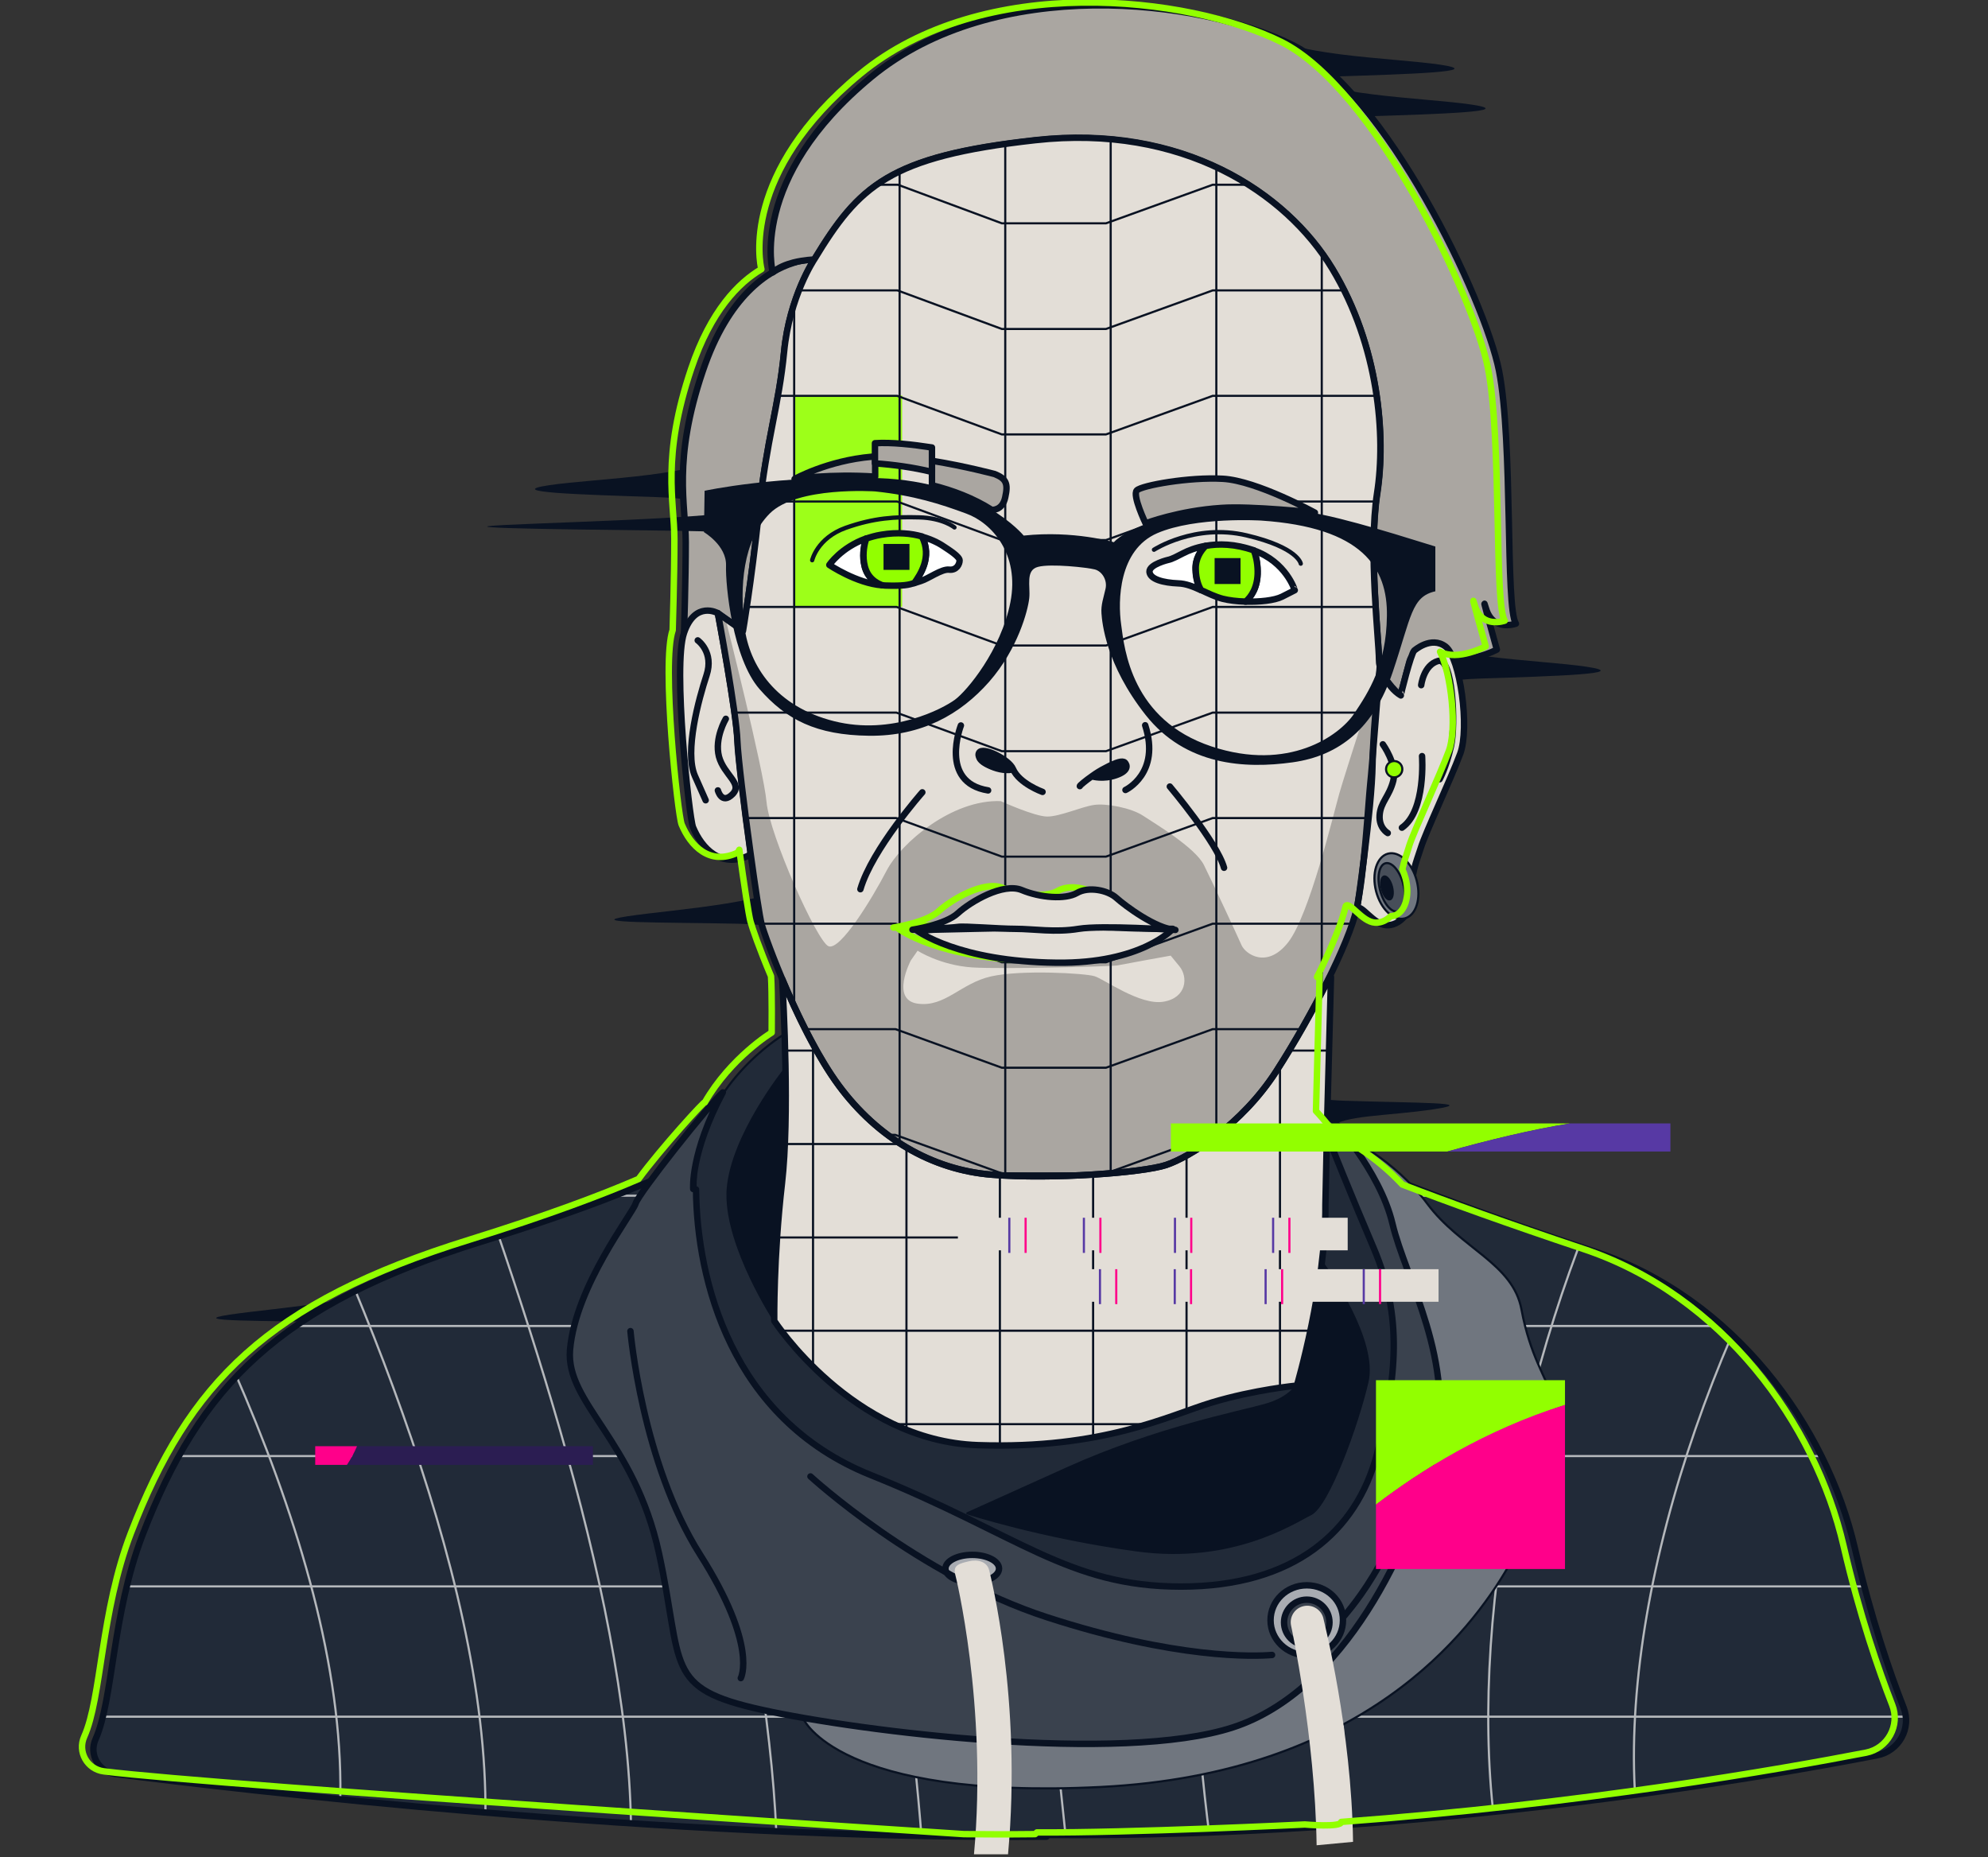<?xml version="1.0" encoding="utf-8"?>
<!-- Generator: Adobe Illustrator 27.1.1, SVG Export Plug-In . SVG Version: 6.00 Build 0)  -->
<svg version="1.1" id="Layer_2_00000026143954432351872310000007228439009425148850_"
	 xmlns="http://www.w3.org/2000/svg" xmlns:xlink="http://www.w3.org/1999/xlink" x="0px" y="0px" viewBox="0 0 927.7 866.5"
	 style="enable-background:new 0 0 927.7 866.5;" xml:space="preserve">
<rect x="0" y="0" width="927.7" height="866.5" fill="#333333" stroke="none"/>
<style type="text/css">
	.st0{fill:#091222;}
	.st1{clip-path:url(#SVGID_00000043438092728774900120000016039516371495353014_);}
	.st2{fill:none;stroke:#B5B8BC;stroke-miterlimit:10;}
	.st3{fill:#70767F;stroke:#091222;stroke-linecap:round;stroke-linejoin:round;stroke-miterlimit:10;}
	.st4{fill:#212A38;stroke:#091222;stroke-linecap:round;stroke-linejoin:round;stroke-miterlimit:10;}
	.st5{fill:none;stroke:#091222;stroke-linecap:round;stroke-linejoin:round;stroke-miterlimit:10;}
	.st6{fill:#AAA6A1;stroke:#091222;stroke-width:3;stroke-linecap:round;stroke-linejoin:round;stroke-miterlimit:10;}
	.st7{fill:#E3DED7;stroke:#091222;stroke-width:3;stroke-linecap:round;stroke-linejoin:round;stroke-miterlimit:10;}
	.st8{clip-path:url(#SVGID_00000043415433567566444540000012651288426428652199_);}
	.st9{fill:#9DFF19;}
	.st10{fill:#AAA6A1;}
	.st11{fill:none;stroke:#091222;stroke-miterlimit:10;}
	.st12{fill:none;stroke:#091222;stroke-width:3;stroke-linecap:round;stroke-linejoin:round;stroke-miterlimit:10;}
	.st13{fill:#3A424E;stroke:#091222;stroke-width:3;stroke-linecap:round;stroke-linejoin:round;stroke-miterlimit:10;}
	.st14{fill:#091222;stroke:#091222;stroke-linecap:round;stroke-linejoin:round;stroke-miterlimit:10;}
	.st15{fill:#A9ACB2;stroke:#091222;stroke-width:3;stroke-miterlimit:10;}
	.st16{fill:#E3DED7;}
	.st17{fill:#474E59;stroke:#091222;stroke-linecap:round;stroke-linejoin:round;stroke-miterlimit:10;}
	.st18{fill:#92FF00;stroke:#091222;stroke-linecap:round;stroke-linejoin:round;stroke-miterlimit:10;}
	.st19{clip-path:url(#SVGID_00000053514662943990355980000014502308098993396898_);}
	.st20{fill:none;stroke:#92FF00;stroke-width:3;stroke-linecap:round;stroke-linejoin:round;stroke-miterlimit:10;}
	.st21{fill:none;stroke:#091222;stroke-width:2;stroke-linecap:round;stroke-linejoin:round;stroke-miterlimit:10;}
	.st22{fill:#FFFFFF;stroke:#091222;stroke-width:3;stroke-linecap:round;stroke-linejoin:round;stroke-miterlimit:10;}
	.st23{fill:#92FF00;stroke:#091222;stroke-width:3;stroke-linecap:round;stroke-linejoin:round;stroke-miterlimit:10;}
	.st24{fill:#92FF00;}
	.st25{fill:#5739A4;}
	.st26{fill:#FF008A;}
	.st27{fill:#2B1D52;}
	.st28{fill:none;stroke:#5739A4;stroke-miterlimit:10;}
	.st29{fill:none;stroke:#FF008A;stroke-miterlimit:10;}
</style>
<g>
	<path class="st0" d="M184.6,625c0,0,4.1-7.5-26.3-8.1c-33.9-0.7-72.9-0.2-51.1-3.5s74-6.4,80.6-18.4L184.6,625z"/>
	<g>
		<defs>
			<path id="SVGID_1_" d="M610.3,533.3c0,0,39.7,19.4,133.7,50.6c65.1,21.6,108.4,81.4,121.6,138.6c7.6,32.8,16.5,58.4,22.7,74.2
				c3.8,9.6-2.1,20.3-12.3,22.3c-55,10.7-215.4,38.6-386.8,37.2l-0.9,0.8c-179.7,1.4-378.5-22.1-434.6-29.3
				c-7.7-1-12.3-9.1-9.1-16.2c8.2-18.3,7.7-58.2,21.8-95c26.9-69.9,63.5-107.6,158.1-137.1C319,550.1,337,533.3,337,533.3
				s-18.9,116.9,142.8,124.5S616.9,536.7,610.3,533.3z"/>
		</defs>
		<use xlink:href="#SVGID_1_"  style="overflow:visible;fill:#212A38;"/>
		<clipPath id="SVGID_00000181052007974042208810000012350055045221752741_">
			<use xlink:href="#SVGID_1_"  style="overflow:visible;"/>
		</clipPath>
		<g style="clip-path:url(#SVGID_00000181052007974042208810000012350055045221752741_);">
			<g>
				<path class="st2" d="M-58.4,361.6c0,0,327.2,417.3,178.5,588.6"/>
				<path class="st2" d="M58.5,366.6c-18.6,6.9,256.1,421,138.8,583.6"/>
				<path class="st2" d="M175.4,371.5c-37.3,13.9,185.1,424.8,99.2,578.7"/>
				<path class="st2" d="M292.3,376.5c-55.9,20.8,114,428.6,59.5,573.7"/>
				<path class="st2" d="M409.2,381.4c-74.5,27.7,43,432.3,19.8,568.7"/>
				<path class="st2" d="M526,386.4c-93.1,34.6-28.1,436.1-19.8,563.8"/>
				<path class="st2" d="M642.9,391.4c-111.8,41.6-99.2,439.8-59.5,558.8"/>
				<path class="st2" d="M759.8,396.3c-130.4,48.5-170.2,443.6-99.2,553.9"/>
				<path class="st2" d="M876.7,401.3c-149,55.4-241.3,447.3-138.8,548.9"/>
				<path class="st2" d="M993.5,406.2c-167.7,62.3-312.3,451.1-178.5,544"/>
			</g>
			<g>
				<polyline class="st2" points="903,375.6 665.1,375.6 603.7,375.6 542.2,375.6 480.8,375.6 420.8,375.6 360.9,375.6 299.5,375.6 
					238,375.6 -47.5,375.6 				"/>
				<polyline class="st2" points="903,436.4 665.3,436.4 603.7,436.4 542.2,436.4 480.8,436.4 420.8,436.4 360.8,436.4 299.5,436.4 
					238,436.4 178.1,436.4 -47.5,436.4 				"/>
				<polyline class="st2" points="903,497.1 665.5,497.1 603.7,497.1 542.2,497.1 480.8,497.1 420.8,497.1 360.6,497.1 299.5,497.1 
					238,497.1 178.1,497.1 -47.5,497.1 				"/>
				<polyline class="st2" points="903,557.9 665.6,557.9 603.7,557.9 542.2,557.9 480.8,557.9 420.8,557.9 360.4,557.9 299.5,557.9 
					238,557.9 178.1,557.9 -47.5,557.9 				"/>
				<polyline class="st2" points="903,618.7 665.8,618.7 603.7,618.7 542.2,618.7 480.8,618.7 420.8,618.7 360.2,618.7 299.5,618.7 
					238,618.7 178.1,618.7 -47.5,618.7 				"/>
				<polyline class="st2" points="903,679.4 666,679.4 603.7,679.4 542.2,679.4 480.8,679.4 420.8,679.4 360.1,679.4 299.5,679.4 
					238,679.4 178.1,679.4 -47.5,679.4 				"/>
				<polyline class="st2" points="903,740.2 666.1,740.2 603.7,740.2 542.2,740.2 480.8,740.2 420.8,740.2 359.9,740.2 299.5,740.2 
					238,740.2 178.1,740.2 -47.5,740.2 				"/>
				<polyline class="st2" points="903,801 666.3,801 603.7,801 542.2,801 480.8,801 420.8,801 359.7,801 299.5,801 238,801 
					178.1,801 -47.5,801 				"/>
				<polyline class="st2" points="903,861.8 666.5,861.8 603.7,861.8 542.2,861.8 480.8,861.8 420.8,861.8 359.6,861.8 299.5,861.8 
					238,861.8 178.1,861.8 -47.5,861.8 				"/>
				<polyline class="st2" points="903,922.5 666.7,922.5 603.7,922.5 542.2,922.5 480.8,922.5 420.8,922.5 359.4,922.5 299.5,922.5 
					238,922.5 178.1,922.5 -47.5,922.5 				"/>
			</g>
		</g>
		
			<use xlink:href="#SVGID_1_"  style="overflow:visible;fill:none;stroke:#091222;stroke-width:3;stroke-linecap:round;stroke-linejoin:round;stroke-miterlimit:10;"/>
	</g>
	<path class="st0" d="M583.2,498.4c0,0,10.2,14.1,44.1,15.2c33.9,1.1,63.5,0.7,41.6,4c-21.9,3.3-42.6,2.6-48.2,8.7L583.2,498.4z"/>
	<path class="st0" d="M370.4,439.1c0,0,4.1-7.5-26.3-8.1c-33.9-0.7-72.9-0.2-51.1-3.5c21.9-3.3,74-6.4,80.6-18.4L370.4,439.1z"/>
	<path class="st0" d="M327.8,239.7c0,0,11.5-6.7-22.4-7.8c-33.9-1.1-71.1-2.2-49.2-5.5c21.9-3.3,75.2-4.2,81.8-16.2L327.8,239.7z"/>
	<path class="st0" d="M668.8,324.4c0,0-11.5-6.7,22.4-7.8c33.9-1.1,71.1-2.2,49.2-5.5c-21.9-3.3-75.2-4.2-81.8-16.2L668.8,324.4z"/>
	<path class="st0" d="M600.6,43.5c0,0-11.5-6.7,22.4-7.8s71.1-2.2,49.2-5.5S597,26,590.4,14L600.6,43.5z"/>
	<path class="st0" d="M615.1,62.1c0,0-11.5-6.7,22.4-7.8c33.9-1.1,71.1-2.2,49.2-5.5c-21.9-3.3-75.2-4.2-81.8-16.2L615.1,62.1z"/>
	<path class="st3" d="M628.1,530.4c0,0,22.3,10.2,37.9,31.2c15.6,21,40,27.8,44,49.4s11.5,31.8,14.9,42s-3.4,47.4-21,77.9
		c-17.6,30.5-67.7,96.8-190.3,102.9C391.1,839.9,374.9,802,374.9,802"/>
	<path class="st4" d="M636.5,550.1l-17.6-18.4l-111.6,14.1l-141.6-20.7c0.2-6.8,0.4-12.8,0.5-17.7c0.1-8.3,0.1-15.8-0.1-22.5
		l-0.8-1.9c0,0-39.3,23.7-40.6,65c-0.1,2.2-0.1,4.6-0.1,7l-9.5,87l79,83.3c0,0,142,26.7,146.3,28.8c4.3,2.1,76.9-20.3,76.9-20.3
		l35.2-64.1l9.6-51.2L636.5,550.1z"/>
	<path class="st5" d="M373.8,121.7c3.5-0.6,6.2-0.7,6.2-0.7C380,121,377.6,120.9,373.8,121.7z"/>
	<path class="st5" d="M370.2,122.4c0,0.1-0.1,0.1-0.1,0.2c1.3-0.4,2.5-0.7,3.7-1C372.6,121.9,371.4,122.1,370.2,122.4z"/>
	<path class="st6" d="M380,121c0,0-2.7,0-6.2,0.7c-1.1,0.2-2.3,0.5-3.7,1c-11.4,3.6-30.2,14.9-42.2,50.6
		c-14.1,41.7-7.9,62.1-7.9,79.6c0,17.5-0.8,42.5-0.8,42.5s4.2-10.8,10-10c5.8,0.8,5.8,0.8,5.8,0.8l11.7,8.3c0,0,3.8-21.7,7.4-55.2
		c3.7-34.9,9.3-49.2,11.8-75.1C368.4,138.3,380,121,380,121L380,121z"/>
	<path class="st6" d="M693.5,284.1c3.3,10.8,13.9,6.9,13.9,6.9c-5-7.5-1.3-84.8-7.9-118.1c-6.7-33.4-52.9-130.2-96.3-151.9
		c-43.4-21.7-139-32.6-196.6,14.9s-46,91.2-46,91.2c2.6-2.3,6.2-3.7,9.6-4.6c5.2-1.3,9.8-1.4,9.8-1.4
		c20.8-34.2,34.8-48.1,103.2-55.6s116.9,24.2,138.6,60c21.7,35.9,25,78.1,20.9,104.8s0.8,69.2,0.8,77.5c0,1,0.2,2.1,0.4,3.1
		c1.9,7.2,9.6,13.6,9.6,13.6s2.5-9.2,4.2-15.8c0.4-1.4,1.2-2.7,2.3-3.8c4.2-4.4,11-4.3,15.7-0.4c8,6.6,22.8-1.4,22.8-1.4
		S690.2,273.2,693.5,284.1z"/>
	<path class="st7" d="M335,286.1c0,0-10.6-6.1-15.8,9.2c-5.3,15.3,2.4,86.4,4.2,90.7c4.1,9.9,13.1,19.4,26.2,13.1l0.7-1.3
		c-2.9-20.7-5.8-44.6-6.1-52C343.7,332.7,335,286.1,335,286.1z"/>
	<g>
		<defs>
			<path id="SVGID_00000139980179279426934590000008349172894340721317_" d="M642.6,230.2c4.2-26.7,0.8-68.9-20.9-104.8
				c-21.7-35.9-70.2-67.6-138.6-60S400.8,86.8,380,121c0,0-11.6,17.3-14.1,43.1c-2.5,25.8-8.1,40.2-11.8,75.1
				c-3.6,33.5-7.4,55.2-7.4,55.2l-11.7-8.3c0,0,8.7,46.6,9.1,59.7c0.3,7.4,3.2,31.2,6.1,52c2.2,16.2,4.4,30.4,5.2,33.4
				c1.8,6.8,18.1,51,36.1,75.4c18.1,24.4,43.3,39.3,71.3,41.5c28,2.3,70.4-0.9,81.3-4.5c10.8-3.6,35.2-18.5,51.5-43.8
				c16.3-25.3,33.9-59.6,37.5-75.9c3.6-16.3,5.4-49.2,6.3-57.8c0.9-8.2,4.2-51.6,4.5-55.3c-0.3-1-0.4-2-0.4-3.1
				C643.5,299.4,638.5,256.9,642.6,230.2z"/>
		</defs>
		<use xlink:href="#SVGID_00000139980179279426934590000008349172894340721317_"  style="overflow:visible;fill:#E3DED7;"/>
		<clipPath id="SVGID_00000029738647152782592640000009705194673739966624_">
			<use xlink:href="#SVGID_00000139980179279426934590000008349172894340721317_"  style="overflow:visible;"/>
		</clipPath>
		<g style="clip-path:url(#SVGID_00000029738647152782592640000009705194673739966624_);">
			<rect x="370.6" y="184.5" class="st9" width="50.4" height="98.6"/>
			<path class="st10" d="M625,370.2c-2.7,9.5-14,56.9-23.9,69.5c-9.9,12.6-19.9,5.4-21.7,1.4c-1.8-4.1-13.5-29.3-17.6-37.5
				s-23-19.4-28.4-23c-5.4-3.6-17.2-5.9-23-5c-5.9,0.9-15.8,5.4-21.7,5.4c-5.9,0-21.7-7.2-21.7-7.2c-22.6-0.9-46.5,19.4-53.3,32.5
				c-6.8,13.1-21.7,37.5-27.1,35.2c-5.4-2.3-27.5-51.9-28.9-67.3c-1.4-15.4-19-84.9-19-84.9l-0.3-0.5l-3.4-2.8
				c0,0,8.7,46.6,9.1,59.7c0.3,7.4,3.2,31.2,6.1,52c2.2,16.2,4.4,30.4,5.2,33.4c1.8,6.8,18.1,51,36.1,75.4
				c18.1,24.4,43.3,39.3,71.3,41.5c28,2.3,70.4-0.9,81.3-4.5c10.8-3.6,35.2-18.5,51.5-43.8c16.3-25.3,33.9-59.6,37.5-75.9
				c3.6-16.3,5.4-49.2,6.3-57.8c0.9-8.2,4.2-51.6,4.5-55.3C643.9,310.8,627.7,360.7,625,370.2z M542.9,467.4
				c-10.9,1.8-27.6-10.5-32.1-11.9c-4.6-1.4-34.3-3.1-48.4,0.1c-14.1,3.2-21.4,14.5-34.2,12.7c-12.8-1.8-3.2-20.1-3.2-20.1l3.2-4.6
				c0,0,10.5,6.8,25.5,7.8c15.1,0.9,65.2-0.5,67.5-0.9c2.3-0.5,25.1-4.6,25.1-4.6s0,0,4.1,5S553.8,465.6,542.9,467.4z"/>
			<g>
				<line class="st11" x1="272.1" y1="63.8" x2="272.1" y2="551.9"/>
				<line class="st11" x1="321.3" y1="63.8" x2="321.3" y2="551.9"/>
				<line class="st11" x1="370.6" y1="63.8" x2="370.6" y2="551.9"/>
				<line class="st11" x1="419.8" y1="63.8" x2="419.8" y2="551.9"/>
				<line class="st11" x1="469.1" y1="63.8" x2="469.1" y2="551.9"/>
				<line class="st11" x1="518.3" y1="63.8" x2="518.3" y2="551.9"/>
				<line class="st11" x1="567.6" y1="63.8" x2="567.6" y2="551.9"/>
				<line class="st11" x1="616.8" y1="63.8" x2="616.8" y2="551.9"/>
				<line class="st11" x1="666.1" y1="63.8" x2="666.1" y2="551.9"/>
				<line class="st11" x1="715.3" y1="63.8" x2="715.3" y2="551.9"/>
			</g>
			<g>
				<polyline class="st11" points="737.7,86.2 665.5,86.2 615.7,86.2 565.9,86.2 516.1,104.2 467.5,104.2 419,86.2 369.2,86.2 
					319.4,86.2 249.6,86.2 				"/>
				<polyline class="st11" points="737.7,135.5 665.7,135.5 615.7,135.5 565.9,135.5 516.1,153.5 467.5,153.5 418.8,135.5 
					369.2,135.5 319.4,135.5 270.8,135.5 249.6,135.5 				"/>
				<polyline class="st11" points="737.7,184.7 665.8,184.7 615.7,184.7 565.9,184.7 516.1,202.7 467.5,202.7 418.7,184.7 
					369.2,184.7 319.4,184.7 270.8,184.7 249.6,184.7 				"/>
				<polyline class="st11" points="737.7,234 665.9,234 615.7,234 565.9,234 516.1,252 467.5,252 418.6,234 369.2,234 319.4,234 
					270.8,234 249.6,234 				"/>
				<polyline class="st11" points="737.7,283.2 666.1,283.2 615.7,283.2 565.9,283.2 516.1,301.2 467.5,301.2 418.4,283.2 
					369.2,283.2 319.4,283.2 270.8,283.2 249.6,283.2 				"/>
				<polyline class="st11" points="737.7,332.5 666.2,332.5 615.7,332.5 565.9,332.5 516.1,350.5 467.5,350.5 418.3,332.5 
					369.2,332.5 319.4,332.5 270.8,332.5 249.6,332.5 				"/>
				<polyline class="st11" points="737.7,381.7 666.4,381.7 615.7,381.7 565.9,381.7 516.1,399.7 467.5,399.7 418.2,381.7 
					369.2,381.7 319.4,381.7 270.8,381.7 249.6,381.7 				"/>
				<polyline class="st11" points="737.7,431 666.5,431 615.7,431 565.9,431 516.1,449 467.5,449 418,431 369.2,431 319.4,431 
					270.8,431 249.6,431 				"/>
				<polyline class="st11" points="737.7,480.2 666.6,480.2 615.7,480.2 565.9,480.2 516.1,498.2 467.5,498.2 417.9,480.2 
					369.2,480.2 319.4,480.2 270.8,480.2 249.6,480.2 				"/>
				<polyline class="st11" points="737.7,529.5 666.8,529.5 615.7,529.5 565.9,529.5 516.1,547.5 467.5,547.5 417.7,529.5 
					369.2,529.5 319.4,529.5 270.8,529.5 249.6,529.5 				"/>
			</g>
		</g>
		
			<use xlink:href="#SVGID_00000139980179279426934590000008349172894340721317_"  style="overflow:visible;fill:none;stroke:#091222;stroke-miterlimit:10;"/>
	</g>
	<path class="st12" d="M325.6,298.8c0,0,7.7,5.4,4.1,16.3s-10.4,35.7-5.4,47c5,11.3,5,11.3,5,11.3"/>
	<path class="st12" d="M338.7,335.4c0,0-5.4,9-3.2,17.6c2.3,8.6,11.3,12.6,6.3,17.6s-6.8-1.8-6.8-1.8"/>
	<path class="st5" d="M618.5,550.5c0-0.2,0-0.4,0-0.6C618.5,550.1,618.5,550.3,618.5,550.5z"/>
	<path class="st5" d="M618.4,558.6c0-0.2,0-0.4,0-0.6C618.4,558.1,618.4,558.4,618.4,558.6z"/>
	<path class="st5" d="M618.8,570.5c0-0.1,0-0.2,0-0.2C618.8,570.3,618.8,570.4,618.8,570.5z"/>
	<path class="st5" d="M618.4,559.7c0-0.2,0-0.4,0-0.7C618.4,559.3,618.4,559.5,618.4,559.7z"/>
	<path class="st5" d="M611.1,628.5c0-0.2,0.1-0.4,0.1-0.6C611.1,628,611.1,628.2,611.1,628.5z"/>
	<path class="st5" d="M618.4,557.4c0-0.2,0-0.4,0-0.7C618.4,557,618.4,557.2,618.4,557.4z"/>
	<path class="st5" d="M618.2,583.5c0,0,0-0.1,0-0.1C618.2,583.4,618.2,583.5,618.2,583.5z"/>
	<path class="st5" d="M618.4,556.2c0-0.3,0-0.7,0-1C618.4,555.5,618.4,555.9,618.4,556.2z"/>
	<path class="st5" d="M618.4,551.8c0-0.2,0-0.4,0-0.6C618.5,551.4,618.5,551.6,618.4,551.8z"/>
	<path class="st5" d="M618.4,553.2c0-0.2,0-0.4,0-0.6C618.4,552.8,618.4,553,618.4,553.2z"/>
	<path class="st5" d="M618.4,554.5c0-0.2,0-0.4,0-0.7C618.4,554.1,618.4,554.3,618.4,554.5z"/>
	<path class="st5" d="M611.3,627.4c0-0.2,0.1-0.3,0.1-0.5C611.3,627,611.3,627.2,611.3,627.4z"/>
	<path class="st5" d="M618.4,560.8c0-0.2,0-0.4,0-0.7C618.4,560.4,618.4,560.6,618.4,560.8z"/>
	<path class="st5" d="M618.6,566.6c0-0.2,0-0.5,0-0.7C618.6,566.1,618.6,566.4,618.6,566.6z"/>
	<path class="st5" d="M618.7,568.1c0-0.1,0-0.2,0-0.3C618.7,567.8,618.7,567.9,618.7,568.1z"/>
	<path class="st5" d="M618.7,574.6c0-0.1,0-0.2,0-0.3C618.7,574.4,618.7,574.5,618.7,574.6z"/>
	<path class="st5" d="M618.6,565.6c0-0.2,0-0.3,0-0.5C618.6,565.3,618.6,565.5,618.6,565.6z"/>
	<path class="st5" d="M618.8,573.3c0-0.1,0-0.2,0-0.4C618.8,573.1,618.8,573.2,618.8,573.3z"/>
	<path class="st5" d="M618.5,562.1c0-0.3,0-0.6,0-1C618.4,561.5,618.4,561.8,618.5,562.1z"/>
	<path class="st5" d="M618.8,569.3c0-0.1,0-0.3,0-0.4C618.7,569,618.7,569.1,618.8,569.3z"/>
	<path class="st5" d="M618.5,579c0-0.1,0-0.2,0-0.2C618.5,578.8,618.5,578.9,618.5,579z"/>
	<path class="st5" d="M618.5,564.8c0-0.2,0-0.3,0-0.5C618.5,564.5,618.5,564.6,618.5,564.8z"/>
	<path class="st5" d="M618.5,563.1c0-0.2,0-0.4,0-0.7C618.5,562.6,618.5,562.8,618.5,563.1z"/>
	<path class="st5" d="M618.6,577.6c0-0.1,0-0.2,0-0.2C618.6,577.4,618.6,577.5,618.6,577.6z"/>
	<path class="st5" d="M618.5,563.9c0-0.2,0-0.4,0-0.6C618.5,563.6,618.5,563.8,618.5,563.9z"/>
	<path class="st5" d="M618,585C618,585,618,585,618,585C618,585,618,585,618,585z"/>
	<path class="st5" d="M618.8,537c0-0.1,0-0.3,0-0.4C618.8,536.7,618.8,536.8,618.8,537z"/>
	<path class="st5" d="M618.8,535.4c0-0.2,0-0.3,0-0.5C618.8,535.1,618.8,535.3,618.8,535.4z"/>
	<path class="st5" d="M610.3,632.6c0-0.3,0.1-0.5,0.1-0.8C610.4,632.1,610.4,632.4,610.3,632.6z"/>
	<path class="st5" d="M610.5,631.7c0-0.2,0.1-0.5,0.1-0.7C610.6,631.2,610.5,631.4,610.5,631.7z"/>
	<path class="st5" d="M618.7,541c0-0.1,0-0.3,0-0.4C618.7,540.8,618.7,540.9,618.7,541z"/>
	<path class="st5" d="M618.9,533.9c0-0.2,0-0.4,0-0.6C618.9,533.5,618.9,533.7,618.9,533.9z"/>
	<path class="st5" d="M618.6,542.6c0-0.2,0-0.3,0-0.5C618.6,542.2,618.6,542.4,618.6,542.6z"/>
	<path class="st5" d="M610.1,634.3c0-0.2,0.1-0.5,0.1-0.7C610.1,633.8,610.1,634.1,610.1,634.3z"/>
	<path class="st5" d="M610.2,633.4c0-0.2,0.1-0.4,0.1-0.6C610.3,633,610.2,633.2,610.2,633.4z"/>
	<path class="st5" d="M618.9,532.3c0-0.2,0-0.4,0-0.5C618.9,531.9,618.9,532.1,618.9,532.3z"/>
	<path class="st5" d="M618.8,571.7c0,0.1,0,0.2,0,0.2C618.8,571.9,618.8,571.8,618.8,571.7z"/>
	<path class="st5" d="M617.5,589.6C617.5,589.6,617.5,589.7,617.5,589.6C617.5,589.7,617.5,589.7,617.5,589.6
		C617.5,589.6,617.5,589.6,617.5,589.6z"/>
	<path class="st5" d="M610.7,630.7c0-0.2,0.1-0.4,0.1-0.7C610.7,630.2,610.7,630.4,610.7,630.7z"/>
	<path class="st5" d="M610.8,629.7c0.1-0.3,0.1-0.6,0.2-0.9C610.9,629.1,610.9,629.4,610.8,629.7z"/>
	<path class="st5" d="M618.6,545.5c0-0.2,0-0.4,0-0.5C618.6,545.2,618.6,545.3,618.6,545.5z"/>
	<path class="st5" d="M618.5,546.8c0-0.1,0-0.2,0-0.4C618.5,546.6,618.5,546.7,618.5,546.8z"/>
	<path class="st5" d="M618.6,544.1c0-0.2,0-0.4,0-0.6C618.6,543.7,618.6,543.9,618.6,544.1z"/>
	<path class="st5" d="M618.5,549.1c0-0.2,0-0.3,0-0.5C618.5,548.8,618.5,549,618.5,549.1z"/>
	<path class="st5" d="M611.2,627.8c0-0.2,0.1-0.3,0.1-0.5C611.2,627.5,611.2,627.7,611.2,627.8z"/>
	<path class="st5" d="M618.6,577.3c0-0.9,0.1-1.8,0.1-2.7C618.7,575.5,618.7,576.4,618.6,577.3z"/>
	<path class="st5" d="M611,628.8c0-0.1,0-0.3,0.1-0.4C611,628.6,611,628.7,611,628.8z"/>
	<path class="st5" d="M618.7,574.3c0-0.3,0-0.7,0-1C618.8,573.7,618.7,574,618.7,574.3z"/>
	<path class="st5" d="M618.8,573c0-0.3,0-0.7,0-1C618.8,572.3,618.8,572.6,618.8,573z"/>
	<path class="st5" d="M610.2,633.6c0-0.1,0-0.1,0-0.2C610.2,633.5,610.2,633.5,610.2,633.6z"/>
	<path class="st5" d="M618.5,578.7c0-0.4,0-0.8,0.1-1.2C618.6,578,618.6,578.4,618.5,578.7z"/>
	<path class="st5" d="M610.5,631.8c0,0,0-0.1,0-0.1C610.5,631.7,610.5,631.8,610.5,631.8z"/>
	<path class="st5" d="M610.8,630c0-0.1,0-0.2,0-0.3C610.8,629.8,610.8,629.9,610.8,630z"/>
	<path class="st5" d="M618.2,583.4c0.1-1.5,0.2-2.9,0.3-4.4C618.4,580.4,618.3,581.9,618.2,583.4z"/>
	<path class="st5" d="M610.6,630.9c0-0.1,0-0.2,0-0.3C610.6,630.8,610.6,630.9,610.6,630.9z"/>
	<path class="st5" d="M617.5,589.6c0.2-1.6,0.4-3.1,0.5-4.7C617.9,586.5,617.7,588.1,617.5,589.6z"/>
	<path class="st5" d="M611.4,626.9c1.8-9.5,4.6-23.7,6.2-37.2C615.9,603.2,613.1,617.4,611.4,626.9z"/>
	<path class="st5" d="M610.3,632.8c0-0.1,0-0.1,0-0.2C610.3,632.7,610.3,632.7,610.3,632.8z"/>
	<path class="st5" d="M618,584.9c0-0.5,0.1-1,0.1-1.5C618.1,584,618.1,584.5,618,584.9z"/>
	<path class="st5" d="M618.6,542.1c0-0.3,0-0.7,0-1C618.7,541.4,618.6,541.7,618.6,542.1z"/>
	<path class="st5" d="M618.5,546.4c0-0.3,0-0.6,0-0.9C618.5,545.8,618.5,546.1,618.5,546.4z"/>
	<path class="st5" d="M618.5,548.6c0-0.6,0-1.2,0-1.8C618.5,547.4,618.5,548,618.5,548.6z"/>
	<path class="st5" d="M618.6,545c0-0.3,0-0.6,0-0.9C618.6,544.4,618.6,544.7,618.6,545z"/>
	<path class="st5" d="M618.8,570.2c0-0.3,0-0.6,0-0.9C618.8,569.6,618.8,569.9,618.8,570.2z"/>
	<path class="st5" d="M618.5,549.9c0-0.3,0-0.5,0-0.8C618.5,549.4,618.5,549.6,618.5,549.9z"/>
	<path class="st5" d="M618.4,552.5c0-0.2,0-0.5,0-0.7C618.4,552.1,618.4,552.3,618.4,552.5z"/>
	<path class="st5" d="M618.6,543.5c0-0.3,0-0.6,0-0.9C618.6,542.9,618.6,543.2,618.6,543.5z"/>
	<path class="st13" d="M649.8,571c-5.9-25-29.1-50-30.4-51.4c-0.2,4.1-0.3,8.2-0.4,12.1c0-0.9,0.1-1.8,0.1-2.7
		c2.8,7.2,11.1,27.9,22,53.5c13.5,31.8,10.8,60.3,1.4,96.2c-9.5,35.9-38.6,61.6-91.4,61.6c-52.8,0-75.9-24.4-144.9-52.1
		c-65.3-26.3-81-91.3-81.4-133.2l-1.3-0.2c0,0-1.4-16.6,13.8-45.1c-6.1,5.4-39.4,47.2-40.7,51.9c-1.4,4.7-28,38.3-30.6,68.2
		c-2.1,24.8,30,42.1,41.5,94.9c11.5,52.8,2,63,48.1,73.1C401.6,808,523.1,823,575.3,806c52.1-16.9,84-85.3,94.1-128
		C679.6,635.4,655.9,596.8,649.8,571z"/>
	<path class="st5" d="M618.8,570.5c0,0.4,0,0.8,0,1.2C618.8,571.3,618.8,570.9,618.8,570.5z"/>
	<path class="st5" d="M618.9,533.3c0-0.4,0-0.7,0-1.1C618.9,532.6,618.9,533,618.9,533.3z"/>
	<path class="st5" d="M618.4,553.8c0-0.2,0-0.4,0-0.7C618.4,553.4,618.4,553.6,618.4,553.8z"/>
	<path class="st5" d="M618.8,536.6c0-0.4,0-0.7,0-1.1C618.8,535.8,618.8,536.2,618.8,536.6z"/>
	<path class="st5" d="M618.8,535c0-0.4,0-0.7,0-1.1C618.9,534.2,618.8,534.6,618.8,535z"/>
	<path class="st5" d="M618.7,540.7c0-1.2,0.1-2.4,0.1-3.7C618.7,538.2,618.7,539.4,618.7,540.7z"/>
	<path class="st5" d="M618.5,551.2c0-0.2,0-0.5,0-0.8C618.5,550.7,618.5,551,618.5,551.2z"/>
	<path class="st5" d="M618.5,565.1c0-0.1,0-0.2,0-0.3C618.5,564.9,618.5,565,618.5,565.1z"/>
	<path class="st5" d="M618.4,555.2c0-0.2,0-0.5,0-0.7C618.4,554.7,618.4,555,618.4,555.2z"/>
	<path class="st5" d="M618.5,564.3c0-0.1,0-0.2,0-0.3C618.5,564.1,618.5,564.2,618.5,564.3z"/>
	<path class="st5" d="M618.6,565.9c0-0.1,0-0.2,0-0.3C618.6,565.7,618.6,565.8,618.6,565.9z"/>
	<path class="st5" d="M618.7,568.9c0-0.3,0-0.6,0-0.8C618.7,568.3,618.7,568.6,618.7,568.9z"/>
	<path class="st5" d="M618.7,567.7c0-0.4,0-0.8-0.1-1.1C618.7,567,618.7,567.3,618.7,567.7z"/>
	<path class="st5" d="M618.5,563.4c0-0.1,0-0.2,0-0.3C618.5,563.2,618.5,563.3,618.5,563.4z"/>
	<path class="st5" d="M618.4,559c0-0.2,0-0.3,0-0.5C618.4,558.7,618.4,558.9,618.4,559z"/>
	<path class="st5" d="M618.4,557.9c0-0.2,0-0.3,0-0.5C618.4,557.6,618.4,557.8,618.4,557.9z"/>
	<path class="st5" d="M618.4,556.7c0-0.2,0-0.3,0-0.5C618.4,556.4,618.4,556.6,618.4,556.7z"/>
	<path class="st5" d="M618.4,561.2c0-0.1,0-0.2,0-0.4C618.4,560.9,618.4,561,618.4,561.2z"/>
	<path class="st5" d="M618.4,560.1c0-0.1,0-0.3,0-0.4C618.4,559.8,618.4,560,618.4,560.1z"/>
	<path class="st5" d="M618.5,562.4c0-0.1,0-0.2,0-0.3C618.5,562.2,618.5,562.3,618.5,562.4z"/>
	<path class="st14" d="M366,499.2c0,0-24.4,30.5-26.4,55.5c-0.1,0.8-0.1,1.6-0.1,2.4c-0.4,24.9,21.8,59,21.8,59S368,509.4,366,499.2
		z"/>
	<path class="st14" d="M617.5,589.7c-2.1,17.7-6.2,36.7-7.5,44.7c-1.8,11.7-8.6,18.1-19.9,21.2c-11.3,3.2-50.6,10.8-91.7,29.3
		c-41.1,18.5-47,21.2-47,21.2s34.3,11.2,79,17.3c44.7,6.1,73.1-12.9,81.3-16.9c8.1-4.1,21.7-41.3,26.4-61.6
		C642.7,625.7,620.1,593.3,617.5,589.7z"/>
	<path class="st12" d="M294.2,621.1c0,0,5.4,61.6,32.5,104.3c27.1,42.7,19,57.6,19,57.6"/>
	<ellipse class="st15" cx="453.7" cy="731.9" rx="12.5" ry="6.4"/>
	<path class="st12" d="M378.2,688.9c0,0,50.1,46.1,110.4,65.7c60.3,19.6,96.8,18.3,105,17.6"/>
	<path class="st12" d="M627.4,753.9c1.4-2,30.5-33.2,34.5-83.3"/>
	<g>
		<path class="st16" d="M454.5,865.3c6.4-69.7-8.6-130.3-8.8-130.9c-1-4.2,2.2-4.9,6.4-5.9c4.1-1,8.5,0.1,9.5,4.2
			c0.6,2.5,15.4,60.2,8.8,132.5H454.5z"/>
	</g>
	<path class="st15" d="M609.8,739.7c-9.4,0-16.9,7.3-16.9,16.3c0,9,7.6,16.3,16.9,16.3c9.4,0,16.9-7.3,16.9-16.3
		C626.8,746.9,619.2,739.7,609.8,739.7z M609.8,767.6c-5.9,0-10.6-4.8-10.6-10.6s4.7-10.6,10.6-10.6c5.9,0,10.6,4.8,10.6,10.6
		S615.7,767.6,609.8,767.6z"/>
	<g>
		<path class="st16" d="M614.4,861c-0.7-50.7-11.8-101.9-11.9-102.4c-0.9-4.2,1.7-8.3,5.9-9.2c4.1-0.9,8.3,1.7,9.2,5.9
			c0.4,2,13.1,51.7,13.8,104.1L614.4,861z"/>
	</g>
	<path class="st7" d="M659.9,303.6c0,0,7.9-7.1,14.7-1.9c6.8,5.3,11.3,37.9,6.8,50s-16.2,36.8-18.4,44c-2.3,7.1-4.5,12-4.1,21
		c0.4,9-6,15.4-12,15c-6-0.4-11.8-10-13.6-7.8c0,0,6.9-46.3,7.2-67.3c0.4-21,3.6-45.7,3.6-45.7s2.5,9.3,9.6,13.6
		C653.5,324.4,658.4,305.1,659.9,303.6z"/>
	<ellipse transform="matrix(0.968 -0.251 0.251 0.968 -82.9 176.696)" class="st3" cx="651.6" cy="413.5" rx="9.8" ry="15.6"/>
	
		<ellipse transform="matrix(0.968 -0.251 0.251 0.968 -83.109 176.172)" class="st17" cx="649.4" cy="414.1" rx="5.6" ry="11.6"/>
	<ellipse transform="matrix(0.968 -0.251 0.251 0.968 -83.271 175.618)" class="st14" cx="647.2" cy="414.4" rx="2.4" ry="5.5"/>
	<path class="st12" d="M663.2,319.7c0,0,1.1-9.4,7.9-11.3c6.8-1.9,8.3,29.7,6,39.8c-2.3,10.1-5.3,15.4-5.3,15.4"/>
	<path class="st12" d="M645.3,347.3c0,0,6.8,9.4,4.9,16.9c-1.9,7.5-6,10.1-6.4,16.2c-0.4,6,3.8,8.3,3.8,8.3"/>
	<path class="st12" d="M663.6,352.8c0,0,1.9,25.6-9.4,33.4"/>
	<circle class="st18" cx="650.6" cy="358.9" r="3.8"/>
	<g>
		<defs>
			<path id="SVGID_00000116936358242456740900000014326045928157177535_" d="M595.6,499.8c-16.3,25.3-40.6,40.2-51.5,43.8
				c-10.8,3.6-53.3,6.8-81.3,4.5c-28-2.3-53.3-17.2-71.3-41.5c-10.2-13.7-19.8-33.7-26.5-49.8c0.6,10.6,3.5,64.2-0.1,95.4
				c-4,34.7-3.6,64.1-3.6,64.1s36.4,56,95,58c58.6,2,89.3-13.9,109.2-19.9c19.9-6,39.7-7.9,39.7-7.9s13.7-46.6,13.3-84.3l0.9-42.5
				l1.7-63.8l-0.7,0.2C613.2,470.5,604.2,486.4,595.6,499.8z"/>
		</defs>
		<use xlink:href="#SVGID_00000116936358242456740900000014326045928157177535_"  style="overflow:visible;fill:#E3DED7;"/>
		<clipPath id="SVGID_00000005245370563121635480000003021197993782797456_">
			<use xlink:href="#SVGID_00000116936358242456740900000014326045928157177535_"  style="overflow:visible;"/>
		</clipPath>
		<g style="clip-path:url(#SVGID_00000005245370563121635480000003021197993782797456_);">
			<g>
				<line class="st11" x1="292.3" y1="383.2" x2="292.3" y2="815.1"/>
				<line class="st11" x1="335.8" y1="383.2" x2="335.8" y2="815.1"/>
				<line class="st11" x1="379.4" y1="383.2" x2="379.4" y2="815.1"/>
				<line class="st11" x1="423" y1="383.2" x2="423" y2="815.1"/>
				<line class="st11" x1="466.6" y1="383.2" x2="466.6" y2="815.1"/>
				<line class="st11" x1="510.1" y1="383.2" x2="510.1" y2="815.1"/>
				<line class="st11" x1="553.7" y1="383.2" x2="553.7" y2="815.1"/>
				<line class="st11" x1="597.3" y1="383.2" x2="597.3" y2="815.1"/>
				<line class="st11" x1="640.9" y1="383.2" x2="640.9" y2="815.1"/>
				<line class="st11" x1="684.5" y1="383.2" x2="684.5" y2="815.1"/>
			</g>
			<g>
				<polyline class="st11" points="704.3,403 640.4,403 596.3,403 552.3,403 508.2,403 465.2,403 422.3,403 378.2,403 334.1,403 
					272.4,403 				"/>
				<polyline class="st11" points="704.3,446.6 640.5,446.6 596.3,446.6 552.3,446.6 508.2,446.6 465.2,446.6 422.1,446.6 
					378.2,446.6 334.1,446.6 291.1,446.6 272.4,446.6 				"/>
				<polyline class="st11" points="704.3,490.2 640.6,490.2 596.3,490.2 552.3,490.2 508.2,490.2 465.2,490.2 422,490.2 
					378.2,490.2 334.1,490.2 291.1,490.2 272.4,490.2 				"/>
				<polyline class="st11" points="704.3,533.8 640.8,533.8 596.3,533.8 552.3,533.8 508.2,533.8 465.2,533.8 421.9,533.8 
					378.2,533.8 334.1,533.8 291.1,533.8 272.4,533.8 				"/>
				<polyline class="st11" points="704.3,577.4 640.9,577.4 596.3,577.4 552.3,577.4 508.2,577.4 465.2,577.4 421.8,577.4 
					378.2,577.4 334.1,577.4 291.1,577.4 272.4,577.4 				"/>
				<polyline class="st11" points="704.3,620.9 641,620.9 596.3,620.9 552.3,620.9 508.2,620.9 465.2,620.9 421.6,620.9 
					378.2,620.9 334.1,620.9 291.1,620.9 272.4,620.9 				"/>
				<polyline class="st11" points="704.3,664.5 641.1,664.5 596.3,664.5 552.3,664.5 508.2,664.5 465.2,664.5 421.5,664.5 
					378.2,664.5 334.1,664.5 291.1,664.5 272.4,664.5 				"/>
				<polyline class="st11" points="704.3,708.1 641.2,708.1 596.3,708.1 552.3,708.1 508.2,708.1 465.2,708.1 421.4,708.1 
					378.2,708.1 334.1,708.1 291.1,708.1 272.4,708.1 				"/>
				<polyline class="st11" points="704.3,751.7 641.4,751.7 596.3,751.7 552.3,751.7 508.2,751.7 465.2,751.7 421.3,751.7 
					378.2,751.7 334.1,751.7 291.1,751.7 272.4,751.7 				"/>
				<polyline class="st11" points="704.3,795.2 641.5,795.2 596.3,795.2 552.3,795.2 508.2,795.2 465.2,795.2 421.2,795.2 
					378.2,795.2 334.1,795.2 291.2,795.2 272.4,795.2 				"/>
			</g>
		</g>
		
			<use xlink:href="#SVGID_00000116936358242456740900000014326045928157177535_"  style="overflow:visible;fill:none;stroke:#091222;stroke-width:3;stroke-linecap:round;stroke-linejoin:round;stroke-miterlimit:10;"/>
	</g>
	<g>
		<path class="st20" d="M419.2,433.3c0,0,19,14.4,65,14.9c39.7,0.5,54.2-15.8,54.2-15.8s-16.7,0-24.4-0.5c-7.7-0.5-33.9,0-42,0
			s-45.2,0.9-45.2,0.9L419.2,433.3z"/>
		<path class="st20" d="M416.9,432.8c0,0,15.4-2.3,21.2-7.7c5.9-5.4,21.2-14.4,29.8-10.8s20.3,4.5,25.7,1.4
			c5.4-3.2,14.4-1.4,18.5,2.3s18.5,14.4,27.5,14.9c0,0-34.3-2.3-45.2-0.5s-21.2,0-29.3,0s-23.9-1.4-27.1-0.9
			C435,431.9,416.9,432.8,416.9,432.8z"/>
	</g>
	<g>
		<path class="st7" d="M428.1,434.3c0,0,19,14.4,65,14.9c39.7,0.5,54.2-15.8,54.2-15.8s-16.7,0-24.4-0.5c-7.7-0.5-33.9,0-42,0
			s-45.2,0.9-45.2,0.9L428.1,434.3z"/>
		<path class="st7" d="M425.8,433.8c0,0,15.4-2.3,21.2-7.7c5.9-5.4,21.2-14.4,29.8-10.8c8.6,3.6,20.3,4.5,25.7,1.4
			c5.4-3.2,14.4-1.4,18.5,2.3s18.5,14.4,27.5,14.9c0,0-34.3-2.3-45.2-0.5c-10.8,1.8-21.2,0-29.3,0s-23.9-1.4-27.1-0.9
			S425.8,433.8,425.8,433.8z"/>
	</g>
	<path class="st21" d="M379,261.4c0,0,2.3-10.3,15.6-15.1c13.3-4.7,23.1-5.2,34.3-4.9s16.5,4.7,16.5,4.7"/>
	<path class="st22" d="M440.6,255.1c-1.3-0.9-4.9-3.2-10.4-4.7c5,9.7-1,18.1-3.6,21.7c0.9-0.3,1.8-0.6,3.1-1
		c3.6-1.1,9.7-5.7,13.2-5.3c3.5,0.4,4.9-2.6,4.9-4.3C447.8,259.7,443,256.7,440.6,255.1z"/>
	<path class="st22" d="M403.1,262.5c-0.7-4.4,0.2-8.6,1-11.2c-11.7,4.2-17.1,12.3-17.1,12.3s12.7,8.6,24.7,9.5
		C406.7,271.2,403.9,267.8,403.1,262.5z"/>
	<path class="st23" d="M430.2,250.3c-4.9-1.4-11.3-2.1-19-0.8c-2.5,0.4-4.9,1.1-7,1.8c-0.8,2.5-1.7,6.7-1,11.2
		c0.8,5.3,3.6,8.7,8.5,10.6c0.4,0,0.7,0,1.1,0.1c8.9,0.3,11.4-0.3,13.9-1.2C429.2,268.4,435.2,260,430.2,250.3z"/>
	<path class="st22" d="M562.5,254.7c-4.5,0.8-8,2.2-10.5,3.5c-5.6,3-6.7,3-6.7,3s-9.1,2.1-8.9,5.6c0.3,3.5,6.4,5.1,13.4,5.4
		c3.6,0.1,7,1.5,10.5,3.1c-1.1-2-2.3-5.1-2.4-9.6C557.7,260.7,560.2,257,562.5,254.7z"/>
	<path class="st22" d="M585,256.8c1,2.3,1.8,5.4,1.8,9.7c0.2,7.7-3.1,12-5.7,14.2c6.6,0.2,13.6-0.5,17.2-2.3c5.9-3,5.9-3,5.9-3
		S600.3,262.2,585,256.8z"/>
	<path class="st23" d="M586.9,266.5c-0.1-4.3-0.9-7.4-1.8-9.7c0,0,0,0,0,0c-8.8-3.1-16.5-3.2-22.5-2.1c-2.3,2.3-4.8,6-4.6,11
		c0.1,4.5,1.3,7.6,2.4,9.6c3.3,1.5,6.7,3.2,10.2,4.1c2.8,0.7,6.6,1.2,10.7,1.3C583.8,278.5,587,274.2,586.9,266.5z"/>
	<path class="st21" d="M538.5,256.5c0,0,19.1-12.4,43.2-6.7C605.9,255.5,607,263,607,263"/>
	<path class="st6" d="M534.6,244.2c0,0-6.3-13.1-4.1-15.4c2.3-2.3,24.4-6.3,40.2-5.4c15.8,0.9,42.9,15.8,42.9,15.8
		S584,236,569.9,237C550,238.3,534.6,244.2,534.6,244.2z"/>
	<path class="st0" d="M617.3,240.2c-19.3-4.1-49.2-5.3-71,0.6s-26.5,12.2-26.5,12.2s-18.7-5.6-42.1-3.1c0,0-20.6-25.2-67.6-26.8
		s-81.3,5.9-81.3,5.9l-0.3,19.3c0,0,10.6,6.2,10.3,15.6c-0.3,9.3,3.1,43.3,15.6,57.6s26.5,21.5,51.1,21.8
		c24.6,0.3,42.7-10,56.1-25.2c13.4-15.3,18.1-33.3,18.7-39c0.6-5.6-1.9-13.1,4.1-14.6c5.9-1.6,23.1,0.3,26.5,1.2c3.4,0.9,5.9,5,5,9
		c-0.9,4.1-2.2,7.5-1.9,11.5c0.3,4.1,1.9,23.7,20.6,47.4c18.7,23.7,46.4,25.2,68.6,22.1c22.1-3.1,38-16.2,46.7-42.1
		c8.7-25.9,8.7-35.2,19.9-37.7v-20.9C669.7,255.1,636.6,244.2,617.3,240.2z M471.5,281c-4.4,22.4-20.3,41.4-25.9,45.5
		c-5.6,4.1-29.3,16.8-56.4,10s-39.6-25.9-41.8-44.2c-2.2-18.4-0.9-39.9,11.8-52.7c12.8-12.8,49.2-10.3,49.2-10.3
		c18.1,1.9,30.5,5.9,42.4,10.3C462.8,243.9,475.9,258.5,471.5,281z M647.2,287.5c-0.3,22.7-8.4,35.2-15.3,45.5
		c-6.9,10.3-30.6,27.2-66.5,15.3c-37.4-12.4-40.7-45.5-42.2-56.8c-1.6-11.2-1.2-34.9,16.8-42.7c18.1-7.8,48.6-5.9,48.6-5.9
		C635.7,246.1,647.6,264.8,647.2,287.5z"/>
	<path class="st12" d="M448.4,338.5c0,0-10.4,26.6,12.7,30.3"/>
	<path class="st12" d="M486.5,369.5c0,0-10.9-3.9-13.8-10.7c-1.9-4.5-14.1-10.6-15.8-7.6c-2,3.5,8.5,9.2,15.3,7.9"/>
	<path class="st12" d="M503.9,366.8c0-0.3,2.6-2.5,5.9-4.8c1.8-1.3,3.9-2.6,5.9-3.6c5.4-2.9,8.2-3.6,9.2-2.6c1.1,1.1,2,3.8-4.1,5.9
		c-6,2.1-11,0.6-11,0.6"/>
	<path class="st12" d="M525.2,368.6c0,0,16.5-7.7,9.2-30.2"/>
	<path class="st14" d="M470.7,356.3c0,0-10.2-8.3-13.7-5.1c-3.5,3.2,2.9,7.3,9.2,8.1C472.6,360.1,472.6,357.1,470.7,356.3z"/>
	<path class="st0" d="M511.2,361.6l7.9-4.9c0,0,5.7-2.2,5.9-0.9c0.1,1.3,1.6,4.3-4.1,5.9C514.2,363.5,511.2,361.6,511.2,361.6z"/>
	<path class="st12" d="M430.4,369.7c0,0-23.5,26.6-28.9,45.2"/>
	<path class="st12" d="M545.9,367c0,0,22.1,26.2,25.3,37.9"/>
	<path class="st12" d="M642.6,230.2c4.2-26.7,0.8-68.9-20.9-104.8c-21.7-35.9-70.2-67.6-138.6-60S400.8,86.8,380,121
		c0,0-11.6,17.3-14.1,43.1c-2.5,25.8-8.1,40.2-11.8,75.1c-3.6,33.5-7.4,55.2-7.4,55.2l-11.7-8.3c0,0,8.7,46.6,9.1,59.7
		c0.3,7.4,3.2,31.2,6.1,52c2.2,16.2,4.4,30.4,5.2,33.4c1.8,6.8,18.1,51,36.1,75.4c18.1,24.4,43.3,39.3,71.3,41.5
		c28,2.3,70.4-0.9,81.3-4.5c10.8-3.6,35.2-18.5,51.5-43.8c16.3-25.3,33.9-59.6,37.5-75.9c3.6-16.3,5.4-49.2,6.3-57.8
		c0.9-8.2,4.2-51.6,4.5-55.3c-0.3-1-0.4-2-0.4-3.1C643.5,299.4,638.5,256.9,642.6,230.2z"/>
	<path class="st0" d="M341.9,254.6c0,0,0.2-6.2-14.7-6.7c-14.9-0.5-108.8-1-99.2-2.4c9.6-1.4,119.5-3.4,122.3-8.7L341.9,254.6z"/>
	<rect x="412.3" y="253.8" class="st0" width="12.1" height="12.1"/>
	<rect x="566.8" y="260.4" class="st0" width="12.1" height="12.1"/>
	<g>
		<g>
			<path class="st24" d="M546.4,524.2v13.1h129c19-5.3,39.5-10.3,57.2-13.1H546.4z"/>
			<path class="st25" d="M779.4,524.2h-46.8c-17.7,2.8-38.2,7.8-57.2,13.1h104.1V524.2z"/>
		</g>
		<path class="st24" d="M642.1,644h88.2v11.6c-37.3,11.6-67.7,30.8-88.2,46.5V644z"/>
		<path class="st26" d="M642.1,732.2v-30.2c20.5-15.7,50.9-34.8,88.2-46.5v76.6H642.1z"/>
		<path class="st27" d="M276.7,674.8v8.7H161.8c1.8-2.7,3.5-5.6,4.7-8.7H276.7z"/>
		<path class="st26" d="M147.1,674.8h19.5c-1.3,3.1-2.9,6-4.7,8.7h-14.8V674.8z"/>
	</g>
	<rect x="447" y="568.2" class="st16" width="181.9" height="15.2"/>
	<rect x="489.4" y="592.2" class="st16" width="181.9" height="15.2"/>
	<g>
		<g>
			<line class="st28" x1="471" y1="568.2" x2="471" y2="584.6"/>
			<line class="st29" x1="478.6" y1="568.2" x2="478.6" y2="584.6"/>
		</g>
		<g>
			<line class="st28" x1="505.8" y1="568.2" x2="505.8" y2="584.6"/>
			<line class="st29" x1="513.5" y1="568.2" x2="513.5" y2="584.6"/>
		</g>
		<g>
			<line class="st28" x1="548.3" y1="568.2" x2="548.3" y2="584.6"/>
			<line class="st29" x1="555.9" y1="568.2" x2="555.9" y2="584.6"/>
		</g>
		<g>
			<line class="st28" x1="594.1" y1="568.2" x2="594.1" y2="584.6"/>
			<line class="st29" x1="601.7" y1="568.2" x2="601.7" y2="584.6"/>
		</g>
		<g>
			<line class="st28" x1="513.3" y1="592.2" x2="513.3" y2="608.5"/>
			<line class="st29" x1="520.9" y1="592.2" x2="520.9" y2="608.5"/>
		</g>
		<g>
			<line class="st28" x1="548.2" y1="592.2" x2="548.2" y2="608.5"/>
			<line class="st29" x1="555.8" y1="592.2" x2="555.8" y2="608.5"/>
		</g>
		<g>
			<line class="st28" x1="590.6" y1="592.2" x2="590.6" y2="608.5"/>
			<line class="st29" x1="598.3" y1="592.2" x2="598.3" y2="608.5"/>
		</g>
		<g>
			<line class="st28" x1="636.4" y1="592.2" x2="636.4" y2="608.5"/>
			<line class="st29" x1="644" y1="592.2" x2="644" y2="608.5"/>
		</g>
	</g>
	<path class="st6" d="M464.2,221.2c0,0-13.8-3.7-29.3-6.2v11.4c9.7,2.4,19.4,6.1,27.9,11.5c0,0,5,0.5,6.3-5.9
		C470.5,225.7,469.6,223.4,464.2,221.2z"/>
	<path class="st6" d="M406.9,213.1c-20.8,1.8-36.1,10.4-36.1,10.4s16.6-2.5,37.6-1.1V213C407.8,213,407.3,213,406.9,213.1z"/>
	<path class="st6" d="M408.3,206.8v9.4c8.4,0.6,17.6,1.8,26.6,4v-11.4C425.8,207.4,416.1,206.3,408.3,206.8z"/>
	<path class="st20" d="M883,795.5c-6.2-15.9-15.1-41.4-22.7-74.2c-13.2-57.2-56.6-117-121.6-138.6c-35.6-11.9-63.5-22-84.3-30
		c-13.4-14.4-28.6-22.1-31.1-23.3c-4.8-6.3-8.6-10.4-9.2-11c0,0,0,0,0,0v0l1.7-63.8l-0.7,0.2c-0.2,0.4-0.4,0.7-0.5,1.1
		c6.6-13.3,11.6-25.4,13.4-33.2c1.8-2.2,7.6,7.4,13.6,7.8c2.6,0.2,5.2-0.9,7.4-3c0.5,0,0.9-0.1,1.4-0.2c5.2-1.4,7.7-9.2,5.5-17.5
		c-0.4-1.5-0.9-2.9-1.5-4.2c0.8-3.8,2.1-7.1,3.3-11.2c2.3-7.1,13.9-31.9,18.4-44c3.9-10.3,1.1-36-4.1-46.3
		c8.2,4.5,21.3-2.5,21.3-2.5s-8.3-29.7-5-18.9c3.3,10.8,13.9,6.9,13.9,6.9c-5-7.5-1.3-84.8-7.9-118.1
		c-6.7-33.4-52.9-130.2-96.3-151.9C554.5-2,458.8-12.9,401.3,34.6c-55.7,46-46.7,88.4-46,91c-10.7,6.3-23.6,19.4-32.7,46.3
		c-14.1,41.7-7.9,62.1-7.9,79.6c0,17.5-0.8,42.5-0.8,42.5s0,0,0-0.1c0,0,0,0.1,0,0.1c-5.3,15.3,2.4,86.4,4.2,90.7
		c4.1,9.9,13.1,19.4,26.2,13.1l0.7-1.3c2.2,16.2,4.4,30.4,5.2,33.4c0.8,3,4.3,13.1,9.6,25.6c0.5,7.9,0.3,26.3,0.3,26.3
		s-19.1,11.6-31.2,32.6c0.9-1.9-20.5,21.5-30.9,35.7c-17.1,7.4-42.2,16.9-78.8,28.3C124.6,607.7,88,645.4,61.1,715.3
		c-14.2,36.8-13.6,76.7-21.8,95c-3.2,7.1,1.4,15.2,9.1,16.2c52.7,6.7,401.4,29.3,401.4,29.3l15.9,0.1c0,0,11.5,0,17.3-0.1l0.9-0.8
		c42.8,0.3,125-3.7,125-3.7s17.1,1.5,17-1.2c112.5-8.3,205.6-24.7,244.9-32.3C880.9,815.8,886.8,805.1,883,795.5z"/>
</g>
</svg>
